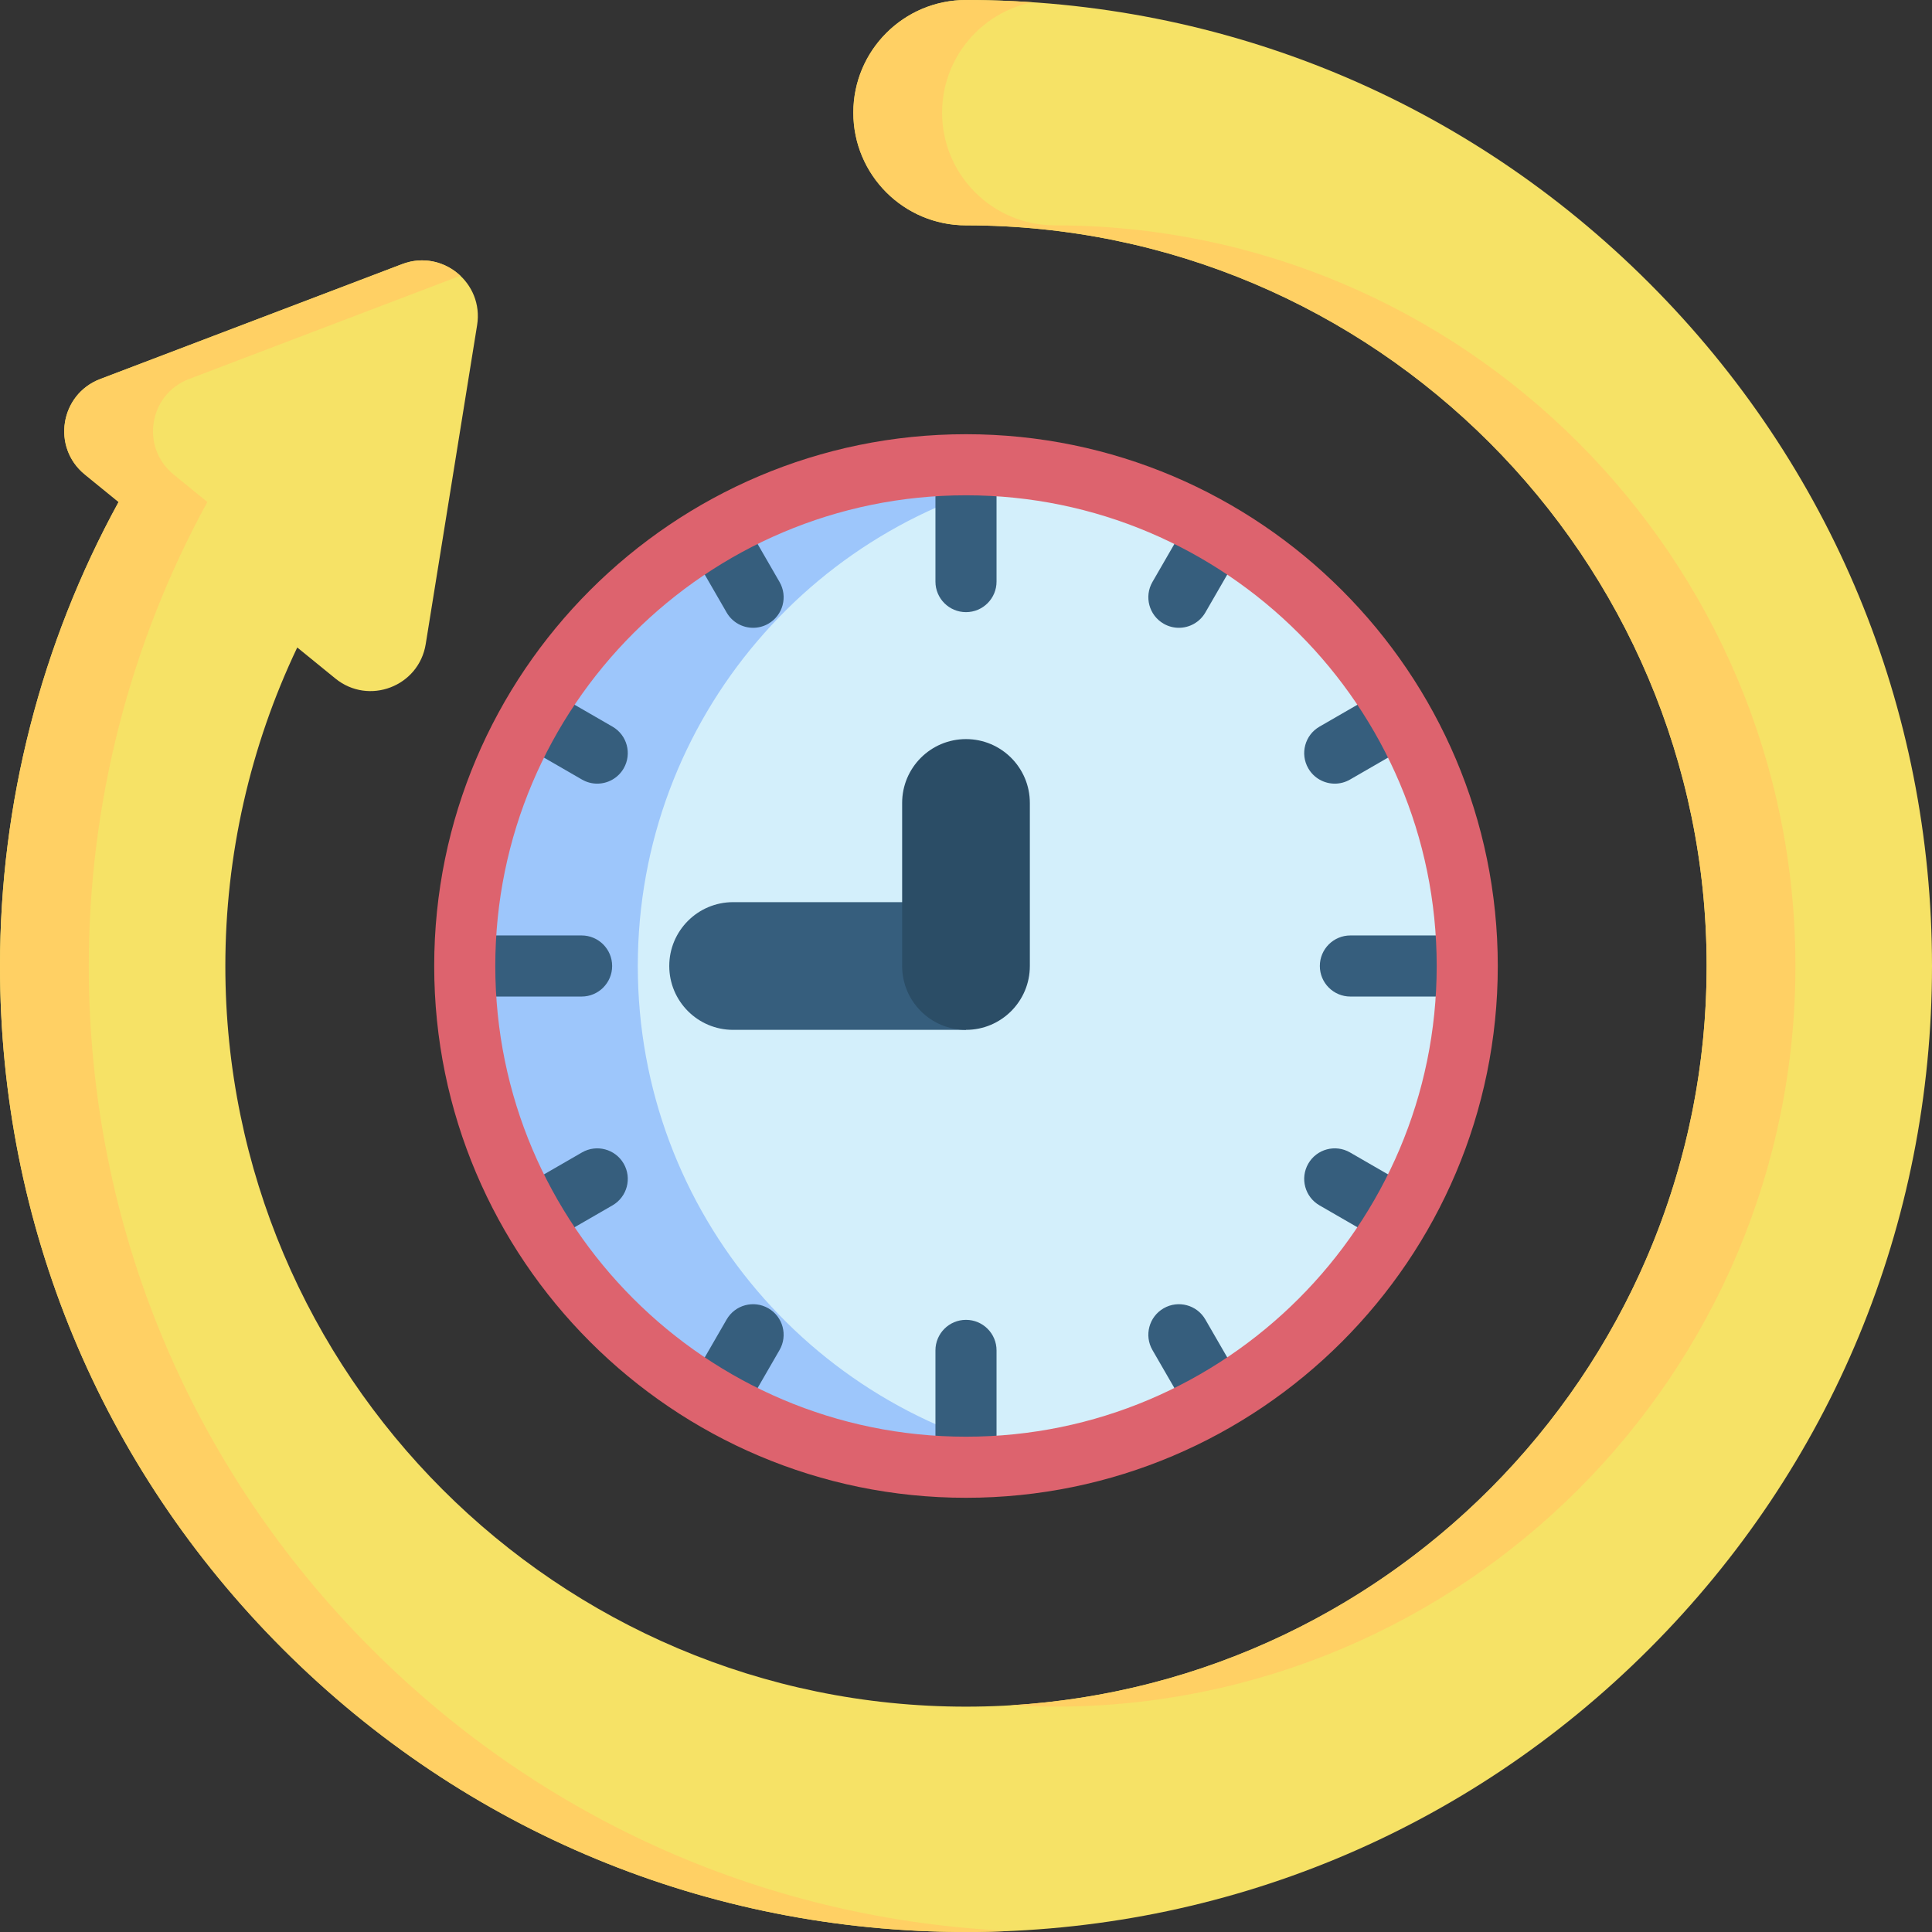 <svg id="Capa_1" enable-background="new 0 0 512 512" height="512" viewBox="0 0 512 512" width="512" xmlns="http://www.w3.org/2000/svg"><rect x="0" y="0" width="512" height="512" fill="#333333" stroke="none"/><g><path d="m437.019 74.981c-48.352-48.352-112.639-74.981-181.019-74.981-16.49 0-29.859 13.368-29.859 29.859s13.369 29.859 29.859 29.859c108.231 0 196.282 88.052 196.282 196.282s-88.051 196.282-196.282 196.282-196.282-88.052-196.282-196.282c0-29.308 6.567-58.193 19.056-84.414l10.1 8.225c8.83 7.19 22.133 2.125 23.945-9.117l13.62-84.525c1.811-11.241-9.225-20.228-19.866-16.178l-80.017 30.457c-10.643 4.051-12.909 18.104-4.078 25.295l8.951 7.289c-20.573 37.524-31.429 79.918-31.429 122.968 0 68.38 26.629 132.667 74.981 181.019s112.639 74.981 181.019 74.981 132.667-26.629 181.019-74.981 74.981-112.639 74.981-181.019-26.629-132.667-74.981-181.019z" fill="#f6e266"/><g fill="#ffd064"><path d="m256 59.718c108.231 0 196.282 88.052 196.282 196.282 0 104.28-81.745 189.814-184.519 195.92 3.893.231 7.813.363 11.763.363 108.231 0 196.282-88.052 196.282-196.282s-88.051-196.283-196.282-196.283c-16.49 0-29.859-13.368-29.859-29.859 0-14.439 10.249-26.483 23.869-29.257-5.811-.391-11.657-.602-17.536-.602-16.49 0-29.859 13.368-29.859 29.859s13.369 29.859 29.859 29.859z"/><path d="m98.507 437.019c-48.352-48.352-74.981-112.639-74.981-181.019 0-43.05 10.856-85.444 31.428-122.969l-8.951-7.289c-8.83-7.191-6.564-21.244 4.078-25.295l71.918-27.374c-3.892-3.672-9.715-5.257-15.427-3.083l-80.017 30.457c-10.643 4.051-12.909 18.104-4.078 25.295l8.951 7.289c-20.572 37.525-31.428 79.919-31.428 122.969 0 68.38 26.629 132.667 74.981 181.019s112.639 74.981 181.019 74.981c3.936 0 7.856-.099 11.763-.274-63.963-2.874-123.687-29.138-169.256-74.707z"/></g><g><circle cx="255.998" cy="256" fill="#d3effb" r="132.835"/><path d="m279.208 386.91c-7.356 1.275-14.925 1.929-22.642 1.929-73.363 0-132.839-59.476-132.839-132.839s59.476-132.839 132.839-132.839c7.716 0 15.286.654 22.642 1.929-62.567 10.74-110.186 65.263-110.186 130.91s47.619 120.17 110.186 130.91z" fill="#9dc6fb"/><path d="m255.998 272.922h-61.715c-9.346 0-16.922-7.576-16.922-16.922s7.576-16.922 16.922-16.922h61.715c9.346 0 0 7.576 0 16.922s0 11.343 0 16.922z" fill="#365e7d"/><path d="m255.998 272.922c-9.346 0-16.922-7.576-16.922-16.922v-43.21c0-9.346 7.576-16.922 16.922-16.922s16.922 7.576 16.922 16.922v43.21c0 9.346-7.576 16.922-16.922 16.922z" fill="#2b4d66"/><g fill="#365e7d"><g><path d="m255.998 162.226c-4.471 0-8.095-3.624-8.095-8.095v-26.778c0-4.47 3.624-8.095 8.095-8.095s8.095 3.624 8.095 8.095v26.778c0 4.471-3.623 8.095-8.095 8.095z"/><path d="m255.998 392.742c-4.471 0-8.095-3.624-8.095-8.095v-26.779c0-4.47 3.624-8.095 8.095-8.095s8.095 3.624 8.095 8.095v26.779c0 4.471-3.623 8.095-8.095 8.095z"/></g><g><path d="m384.645 264.095h-26.779c-4.471 0-8.095-3.624-8.095-8.095 0-4.47 3.624-8.095 8.095-8.095h26.779c4.471 0 8.095 3.624 8.095 8.095 0 4.47-3.624 8.095-8.095 8.095z"/><path d="m154.129 264.095h-26.779c-4.47 0-8.095-3.624-8.095-8.095 0-4.47 3.624-8.095 8.095-8.095h26.779c4.471 0 8.095 3.624 8.095 8.095 0 4.47-3.624 8.095-8.095 8.095z"/></g><g><path d="m353.729 207.675c-2.797 0-5.519-1.452-7.017-4.049-2.236-3.872-.909-8.822 2.963-11.057l13.689-7.903c3.869-2.234 8.823-.909 11.057 2.963 2.236 3.872.909 8.822-2.963 11.057l-13.689 7.903c-1.275.736-2.667 1.086-4.04 1.086z"/><path d="m144.594 328.42c-2.797 0-5.518-1.452-7.017-4.049-2.236-3.872-.909-8.822 2.963-11.057l13.688-7.903c3.87-2.235 8.821-.909 11.057 2.963s.909 8.822-2.963 11.057l-13.688 7.903c-1.274.736-2.667 1.086-4.04 1.086z"/></g><g><path d="m312.411 166.373c-1.373 0-2.766-.35-4.04-1.086-3.871-2.236-5.198-7.186-2.963-11.058l7.904-13.689c2.236-3.872 7.186-5.197 11.057-2.962 3.871 2.236 5.198 7.186 2.963 11.058l-7.904 13.689c-1.499 2.596-4.22 4.048-7.017 4.048z"/><path d="m191.667 375.508c-1.373 0-2.765-.35-4.04-1.086-3.871-2.235-5.198-7.186-2.963-11.057l7.903-13.688c2.234-3.872 7.184-5.199 11.057-2.963 3.871 2.235 5.198 7.186 2.963 11.057l-7.903 13.688c-1.498 2.597-4.22 4.049-7.017 4.049z"/></g><g><path d="m199.585 166.373c-2.797 0-5.519-1.452-7.017-4.049l-7.903-13.689c-2.236-3.872-.909-8.822 2.963-11.057 3.87-2.234 8.823-.909 11.057 2.963l7.903 13.689c2.236 3.872.909 8.822-2.963 11.057-1.275.736-2.667 1.086-4.04 1.086z"/><path d="m320.33 375.508c-2.797 0-5.518-1.452-7.017-4.048l-7.904-13.688c-2.236-3.871-.91-8.822 2.963-11.058 3.87-2.235 8.821-.909 11.057 2.963l7.904 13.688c2.236 3.871.91 8.822-2.963 11.058-1.275.735-2.667 1.085-4.04 1.085z"/></g><g><path d="m158.267 207.675c-1.373 0-2.766-.35-4.04-1.086l-13.688-7.903c-3.871-2.235-5.198-7.186-2.963-11.057 2.234-3.872 7.187-5.199 11.057-2.963l13.688 7.903c3.871 2.235 5.198 7.186 2.963 11.057-1.498 2.597-4.219 4.049-7.017 4.049z"/><path d="m367.403 328.42c-1.373 0-2.765-.35-4.04-1.086l-13.689-7.903c-3.871-2.235-5.198-7.186-2.963-11.057 2.234-3.872 7.184-5.199 11.057-2.963l13.689 7.903c3.871 2.235 5.198 7.186 2.963 11.057-1.498 2.597-4.22 4.049-7.017 4.049z"/></g></g><path d="m255.998 396.93c-77.71 0-140.93-63.221-140.93-140.93s63.22-140.93 140.93-140.93 140.93 63.221 140.93 140.93-63.22 140.93-140.93 140.93zm0-265.671c-68.782 0-124.741 55.958-124.741 124.74s55.958 124.741 124.741 124.741 124.741-55.958 124.741-124.74-55.958-124.741-124.741-124.741z" fill="#dd636e"/></g></g></svg>